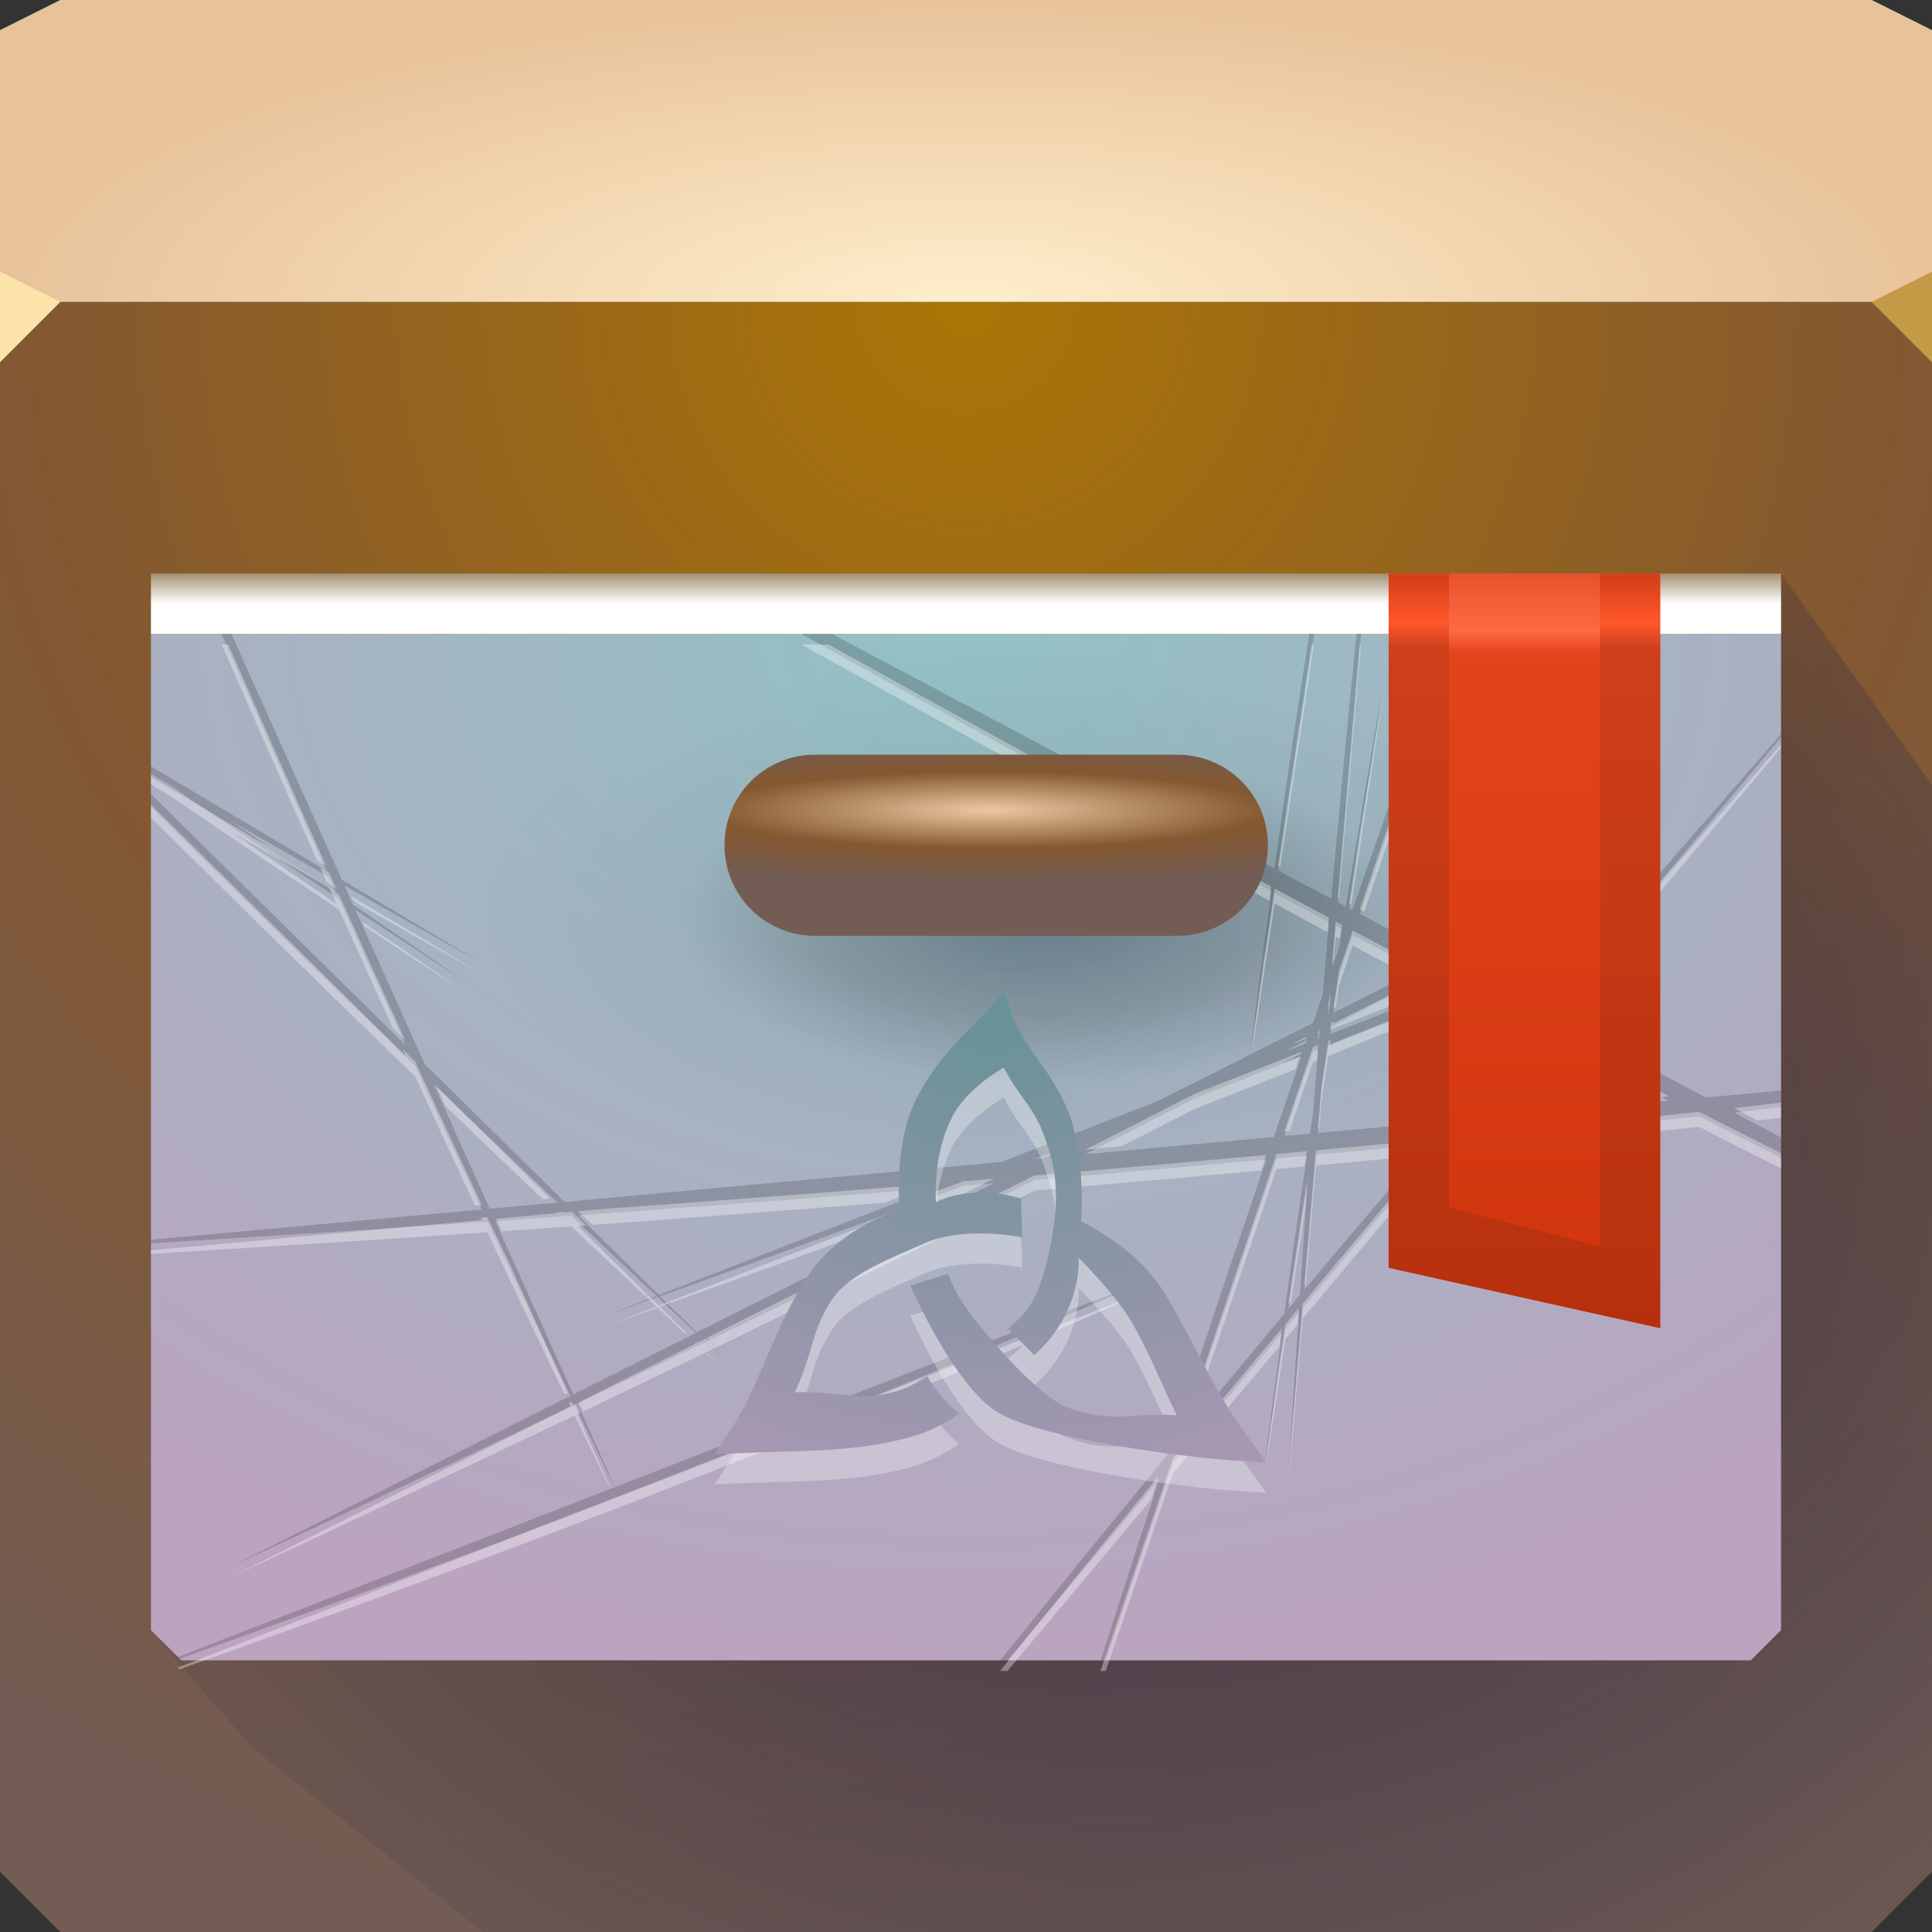 <?xml version="1.0" encoding="UTF-8"?>
<svg width="64" height="64" version="1.1" xmlns="http://www.w3.org/2000/svg" xmlns:cc="http://creativecommons.org/ns#" xmlns:dc="http://purl.org/dc/elements/1.1/" xmlns:rdf="http://www.w3.org/1999/02/22-rdf-syntax-ns#" xmlns:xlink="http://www.w3.org/1999/xlink">
	<rect width="100%" height="100%" fill="#333333" stroke="none"/>
	<defs>
		<radialGradient id="a" cx="-372.26" cy="-19.8" r="29" gradientTransform="matrix(-2.076e-6 1.275 -1.51 0 7.494 511.75)" gradientUnits="userSpaceOnUse">
			<stop stop-color="#001876" stop-opacity=".588" offset="0"/>
			<stop stop-color="#000e3e" stop-opacity="0" offset="1"/>
		</radialGradient>
		<linearGradient id="f" x1="5" x2="5" y1="24" y2="23" gradientTransform="translate(0,-5)" gradientUnits="userSpaceOnUse">
			<stop stop-color="#fff" offset="0"/>
			<stop stop-color="#a19274" offset="1"/>
		</linearGradient>
		<radialGradient id="c" cx="10.667" cy="34" r="32" fr="0" gradientTransform="matrix(0,1.75,-1.75,0,91.5,-8.667)" gradientUnits="userSpaceOnUse">
			<stop stop-color="#ab7505" offset="0"/>
			<stop stop-color="#845830" offset=".537"/>
			<stop stop-color="#735c53" offset="1"/>
		</radialGradient>
		<radialGradient id="g" cx="32" cy="14" r="26" gradientTransform="matrix(-1.1706e-8,1.346,-1.769,-1.5385e-8,56.769,-23.077)" gradientUnits="userSpaceOnUse">
			<stop stop-color="#92c1c5" offset="0"/>
			<stop stop-color="#bca3c0" offset="1"/>
		</radialGradient>
		<radialGradient id="d" cx="32.471" cy="31.104" r="24" gradientTransform="matrix(.786 0 0 .364 9.065 18.067)" gradientUnits="userSpaceOnUse">
			<stop stop-color="#001126" stop-opacity=".353" offset="0"/>
			<stop stop-opacity=".175" offset=".394"/>
			<stop stop-opacity=".031" offset=".635"/>
			<stop stop-opacity="0" offset="1"/>
		</radialGradient>
		<radialGradient id="b" cx="32" cy="37" r="32" gradientTransform="matrix(1 0 0 .312 0 -1.562)" gradientUnits="userSpaceOnUse">
			<stop stop-color="#feeecb" offset="0"/>
			<stop stop-color="#e8c39a" offset="1"/>
		</radialGradient>
		<radialGradient id="radialGradient1848" cx="51.753" cy="20.233" r="9" gradientTransform="matrix(4.4295e-7 -.264 1.926 0 -6.215 39.496)" gradientUnits="userSpaceOnUse">
			<stop stop-color="#ebc8a0" offset="0"/>
			<stop stop-color="#845830" offset=".537"/>
			<stop stop-color="#735c53" offset="1"/>
		</radialGradient>
		<radialGradient id="radialGradient1866" cx="32.814" cy="31.716" r="9.138" gradientTransform="matrix(2.553 0 0 2.178 -50.965 -36.031)" gradientUnits="userSpaceOnUse">
			<stop stop-color="#669296" offset="0"/>
			<stop stop-color="#b498b9" offset="1"/>
		</radialGradient>
		<linearGradient id="linearGradient1888" x1="52" x2="52" y1="42" y2="19" gradientUnits="userSpaceOnUse">
			<stop stop-color="#d2360e" offset="0"/>
			<stop stop-color="#e2441b" stop-opacity=".996" offset=".885"/>
			<stop stop-color="#ff6a44" stop-opacity=".994" offset=".917"/>
			<stop stop-color="#e7522d" offset="1"/>
		</linearGradient>
		<linearGradient id="linearGradient1900" x1="54.361" x2="54.361" y1="43.895" y2="19.195" gradientUnits="userSpaceOnUse">
			<stop stop-color="#b7300d" offset="0"/>
			<stop stop-color="#ce3e19" stop-opacity=".996" offset=".908"/>
			<stop stop-color="#ff552a" stop-opacity=".992" offset=".942"/>
			<stop stop-color="#d83f19" offset="1"/>
		</linearGradient>
	</defs>
	<path d="m0 1v61l2 2h60l2-2v-61h-32z" color="#000000" fill="url(#c)"/>
	<path d="m2 0-2 1v9h64v-9l-2-1h-30z" color="#000000" fill="#267de8"/>
	<path d="m2 0-2 1v9h64v-9l-2-1h-30z" color="#000000" fill="url(#b)"/>
	<path d="m0 9v3l2-2z" fill="#fce3aa"/>
	<path d="m64 12-2-2 2-1z" fill="#c59a47"/>
	<g transform="translate(0,1)">
		<g fill-rule="evenodd">
			<path d="m5 53 3.286 3.838 7.714 6.162h46l2-2v-36l-5-7z" color="#000000" fill="url(#a)"/>
			<path d="m5 20h54v33l-1 1h-52l-1-1z" color="#000000" fill="url(#g)"/>
			<path d="m5 20h54v33l-1 1h-52l-1-1z" color="#000000" fill="url(#d)"/>
			<path d="m5 20h54v-2h-54z" color="#000000" fill="url(#f)"/>
		</g>
		<path d="m7.342 20c1.153 2.621 2.303 5.257 3.465 7.84l-5.699-3.391-0.107-0.074v0.266c0.218 0.128 0.438 0.257 0.656 0.385 1.881 1.29 3.738 2.54 5.576 3.758 0.732 1.622 1.465 3.236 2.201 4.84l-8.434-8.32v0.43c2.934 2.905 5.857 5.782 8.752 8.578 0.734 1.594 1.469 3.179 2.207 4.754l-10.959 1.002v0.121c3.726-0.234 7.454-0.465 11.148-0.721 0.912 1.941 1.829 3.865 2.748 5.773l-11.32 5.686c3.859-1.788 7.678-3.584 11.463-5.389 0.439 0.911 0.877 1.826 1.318 2.728l-14.467 5.625 0.057 0.057c4.936-1.76 9.812-3.541 14.562-5.363 0.029 0.058 0.057 0.118 0.086 0.176l-0.08-0.178c6.111-2.345 12.042-4.75 17.68-7.252l-17.824 6.932-1.244-2.766c1.422-0.678 2.836-1.358 4.246-2.039 0.193 0.18 0.389 0.365 0.582 0.545l-0.562-0.555c3.676-1.777 7.306-3.563 10.881-5.363 2.571-0.216 5.129-0.442 7.674-0.676-1.117 3.286-2.219 6.558-3.279 9.787-1.873 2.274-3.716 4.542-5.535 6.805h0.244l5.018-5.988c-0.658 2.009-1.3 4.004-1.934 5.988h0.172l2.227-6.545 3.603-4.301c-0.195 1.459-0.393 2.924-0.562 4.346l0.68-4.486 0.445-0.533c-0.112 1.719-0.236 3.457-0.324 5.135l0.457-5.291 4.574-5.457c2.87-0.282 5.718-0.582 8.549-0.891 0.911 0.469 1.81 0.911 2.719 1.375v-0.674l-1.551-0.822c0.521-0.058 1.031-0.123 1.551-0.182v-0.549l-2.494 0.229-5.197-2.756 2.627-3.135c0.353-0.155 0.714-0.307 1.065-0.463l-1.004 0.391 5.004-5.971v-0.107c-1.818 2.083-3.64 4.166-5.434 6.244l-4.609 1.793-0.863-0.459c2.243-1.21 4.464-2.424 6.643-3.648l-6.945 3.488-2.744-1.455 3.156-9.275h-0.195c-1.083 3.061-2.156 6.11-3.211 9.143l-0.104-0.055 1.131-7.455c-0.431 2.488-0.846 4.952-1.246 7.394l-0.262-0.139 0.766-8.889h-0.15c-0.297 2.952-0.577 5.878-0.838 8.77l-1.756-0.932 1.188-7.838h-0.158c-0.411 2.629-0.803 5.23-1.156 7.771l-14.654-7.771h-1.016c5.216 2.902 10.407 5.747 15.57 8.521-0.25 1.829-0.489 3.64-0.701 5.412l-3.082 1.549-5.164 2.008-14.469 1.324-4.629-4.566-2.301-5.115c1.23 0.811 2.463 1.628 3.67 2.4l-3.746-2.568-0.283-0.631c1.498 0.85 3.009 1.719 4.481 2.529l-4.564-2.715-3.666-8.148zm0.322 6.205c1.09 0.631 2.157 1.231 3.234 1.844 0.082 0.181 0.164 0.362 0.246 0.543zm34.561 2.377c0.597 0.321 1.198 0.65 1.795 0.969-0.072 0.811-0.134 1.604-0.203 2.408-0.107 0.309-0.218 0.622-0.324 0.93l-2.078 1.045zm11.25 1.082c-0.809 0.937-1.601 1.871-2.404 2.807l-1.853-0.984c1.435-0.603 2.855-1.209 4.258-1.822zm-9.227 0.012c0.069 0.037 0.14 0.074 0.209 0.111-0.033 0.204-0.063 0.404-0.096 0.607-0.077 0.222-0.156 0.446-0.232 0.668zm0.561 0.297c0.732 0.391 1.46 0.767 2.191 1.154l-2.83 1.422 0.189-1.254zm2.519 1.328c0.248 0.132 0.496 0.261 0.744 0.393l-4.01 1.56 0.035-0.229c1.086-0.573 2.158-1.149 3.231-1.725zm1.031 0.545c0.746 0.394 1.494 0.789 2.238 1.18-0.89 1.039-1.77 2.074-2.652 3.111l-4.287 0.393 0.123-1.428 0.223-1.473c1.466-0.59 2.918-1.184 4.356-1.783zm-4.268 0.23c-0.029 0.185-0.061 0.372-0.09 0.557l-0.01 0.006 0.031-0.363zm6.75 1.08c1.485 0.778 2.966 1.544 4.445 2.309l-6.91 0.633zm-7.129 0.074c-0.005 0.055-0.009 0.109-0.014 0.164l-0.064 0.025 0.062-0.18c0.005-0.003 0.01-0.007 0.016-0.01zm-0.416 0.219c-0.013 0.039-0.028 0.078-0.041 0.117l-0.732 0.285c0.256-0.134 0.518-0.268 0.773-0.402zm0.373 0.314c-0.058 0.705-0.115 1.409-0.17 2.109-0.035 0.229-0.065 0.452-0.1 0.68l-0.857 0.078 0.951-2.797c0.059-0.024 0.117-0.047 0.176-0.07zm-0.561 0.227c-0.307 0.895-0.609 1.783-0.912 2.674l-6.244 0.57c1.215-0.616 2.424-1.234 3.625-1.853 1.184-0.461 2.363-0.924 3.531-1.391zm-28.742 0.922c1.372 1.323 2.737 2.626 4.1 3.922l-2.242 0.205zm32.922 1.996c-1.364 1.607-2.738 3.216-4.08 4.818l0.387-4.473c1.231-0.115 2.469-0.226 3.693-0.346zm-12.045 0.123-0.654 0.328-0.293 0.027c0.315-0.119 0.633-0.236 0.947-0.355zm8.049 0.252c-0.262 1.766-0.515 3.515-0.748 5.236-1.141 1.366-2.275 2.73-3.398 4.092l3.143-9.234c0.335-0.031 0.669-0.063 1.004-0.094zm0.02 0.906c-0.093 1.255-0.168 2.475-0.25 3.711-0.128 0.153-0.255 0.306-0.383 0.459zm-10.389 0.008-9.844 4.941-1.219-1.201c3.394-1.205 6.743-2.425 10.057-3.656 0.336-0.028 0.67-0.056 1.006-0.084zm-2.008 0.168-9.092 3.535-2.676-2.641c3.947-0.281 7.87-0.579 11.768-0.895zm-11.988 0.91c0.944 0.896 1.881 1.772 2.82 2.654l-1.602 0.623c0.551-0.195 1.089-0.393 1.639-0.588 0.422 0.396 0.847 0.796 1.268 1.19l-4.061 2.039-2.584-5.744c0.839-0.058 1.683-0.114 2.519-0.174z" fill-opacity=".172" stop-color="#000000" style="paint-order:stroke fill markers"/>
		<path d="m7.342 20.35c1.054 2.394 2.106 4.795 3.166 7.162l0.299 0.178c-1.088-2.418-2.165-4.885-3.244-7.34zm19.199 0c5.195 2.891 10.367 5.724 15.51 8.488 0.021-0.157 0.039-0.309 0.061-0.467-4.864-2.614-9.754-5.294-14.664-8.021zm16.908 0-1.111 7.338 0.07 0.037 1.117-7.375zm1.59 0-0.723 8.389 0.041 0.021 0.725-8.41zm2.994 0-2.986 8.775 0.145 0.076 3.012-8.852zm-2.209 1.633c-0.263 1.517-0.509 3.008-0.76 4.508l-0.371 2.447 0.07 0.037zm13.176 1.68c-1.598 1.831-3.195 3.662-4.777 5.49l0.395-0.154 4.383-5.229zm-54 1.062v0.266c0.218 0.128 0.438 0.257 0.656 0.385 1.881 1.29 3.738 2.54 5.576 3.758 0.595 1.318 1.192 2.627 1.789 3.934l0.412 0.406c-0.736-1.604-1.469-3.218-2.201-4.84-0.108-0.072-0.22-0.149-0.328-0.221 0.08 0.177 0.161 0.353 0.24 0.529l-3.481-2.387c1.06 0.614 2.098 1.198 3.144 1.793-0.654-0.435-1.323-0.893-1.982-1.336l-3.719-2.213zm0 0.928v0.43c2.934 2.905 5.857 5.782 8.752 8.578 0.659 1.433 1.321 2.856 1.984 4.273l0.223-0.02c-0.738-1.575-1.474-3.16-2.207-4.754-0.139-0.134-0.281-0.278-0.42-0.412 0.034 0.074 0.067 0.15 0.102 0.225zm49.736 1.94-6.461 3.244 0.281 0.15c2.084-1.126 4.153-2.255 6.18-3.394zm-44.133 0.139c0.068 0.152 0.135 0.308 0.203 0.459l-0.223-0.133 0.561 0.385c-0.082-0.181-0.164-0.361-0.246-0.543-0.098-0.056-0.197-0.112-0.295-0.168zm31.621 0.701-0.389 2.572c-0.121 0.919-0.247 1.843-0.357 2.746l0.018-0.008 0.729-4.811c0.584 0.314 1.171 0.635 1.754 0.947 0.014-0.16 0.027-0.317 0.041-0.479-0.597-0.319-1.198-0.648-1.795-0.969zm-30.596 0.25 0.061 0.133 0.24 0.164c1.325 0.754 2.657 1.518 3.957 2.234zm42.967 0.344c-0.141 0.061-0.281 0.123-0.422 0.184-0.201 0.232-0.407 0.465-0.607 0.697l-0.191 0.074-0.098 0.117c0.065-0.028 0.132-0.056 0.197-0.084-0.71 0.822-1.407 1.642-2.109 2.463l0.234 0.125 2.336-2.789c0.353-0.155 0.714-0.307 1.065-0.463l-1.004 0.391zm-10.348 0.5-0.119 1.387c0.019-0.054 0.038-0.109 0.057-0.164l0.062-0.723c0.045 0.024 0.091 0.048 0.137 0.072 0.024-0.153 0.047-0.306 0.072-0.461-0.069-0.037-0.14-0.074-0.209-0.111zm-32.232 0.012 0.068 0.154c1.123 0.741 2.25 1.486 3.352 2.191zm32.793 0.285-0.449 1.322-0.189 1.254 0.082-0.041 0.107-0.713 0.449-1.322c0.57 0.304 1.137 0.6 1.705 0.898l0.486-0.244c-0.731-0.388-1.459-0.764-2.191-1.154zm8.115 0.334-3.422 1.332 0.236 0.125c1.029-0.434 2.048-0.871 3.061-1.31 0.042-0.049 0.083-0.098 0.125-0.146zm-5.596 0.994c-0.156 0.084-0.314 0.168-0.471 0.252 0.047 0.025 0.095 0.049 0.143 0.074l-2.83 1.422 0.01-0.068c-0.028 0.015-0.054 0.03-0.082 0.045l-0.035 0.229 2.006-0.781c0.419-0.224 0.842-0.447 1.26-0.672 0.067 0.035 0.133 0.07 0.199 0.105l0.545-0.213c-0.248-0.131-0.496-0.261-0.744-0.393zm1.031 0.545c-0.176 0.073-0.357 0.146-0.533 0.219 0.082 0.043 0.164 0.086 0.246 0.129l-4.01 1.56 0.025-0.158c-0.028 0.011-0.056 0.022-0.084 0.033l-0.223 1.473-0.123 1.428 0.043-0.004 0.08-0.924 0.223-1.473c1.466-0.59 2.918-1.184 4.356-1.783 0.648 0.342 1.296 0.685 1.943 1.025 0.099-0.115 0.196-0.23 0.295-0.346-0.745-0.391-1.492-0.786-2.238-1.18zm-4.268 0.23-0.068 0.199-0.031 0.363 0.01-0.006c0.029-0.185 0.06-0.371 0.09-0.557zm6.75 1.08-0.289 0.346c0.015 0.008 0.03 0.016 0.045 0.023-0.735 0.858-1.463 1.714-2.191 2.57l0.424-0.039 2.012-2.4c1.212 0.635 2.42 1.258 3.627 1.883l0.818-0.074c-1.479-0.764-2.96-1.53-4.445-2.309zm-7.129 0.074c-0.005 0.003-0.01 0.007-0.016 0.01l-0.062 0.18 0.064-0.025c0.005-0.055 0.009-0.109 0.014-0.164zm-0.432 0.264-0.545 0.273 0.52-0.201c0.008-0.024 0.017-0.048 0.025-0.072zm0.389 0.27c-0.059 0.024-0.117 0.047-0.176 0.07l-0.951 2.797 0.176-0.016 0.775-2.281c0.045-0.018 0.09-0.035 0.135-0.053 0.01-0.124 0.019-0.247 0.029-0.371l-0.023 0.01 0.029-0.084c2e-3 -0.024 0.004-0.048 0.006-0.072zm-0.561 0.227c-1.168 0.466-2.347 0.93-3.531 1.391-1.201 0.62-2.41 1.237-3.625 1.853l1.191-0.109c0.813-0.414 1.627-0.828 2.434-1.244 1.118-0.435 2.23-0.872 3.334-1.312 0.048-0.141 0.096-0.282 0.145-0.424l-0.533 0.207c0.187-0.098 0.375-0.195 0.562-0.293 0.008-0.023 0.016-0.045 0.023-0.068zm-28.635 1.16 0.287 0.641c1.079 1.038 2.155 2.064 3.228 3.086l0.24-0.021zm44.525 0.523c-0.52 0.059-1.03 0.124-1.551 0.182l0.771 0.41c0.259-0.031 0.518-0.062 0.779-0.092zm-2.719 0.303c-2.831 0.309-5.679 0.608-8.549 0.891l-0.455 0.543c0.004-3.82e-4 0.008-0.002 0.012-2e-3 -0.336 0.395-0.668 0.79-1.004 1.185l-3.127 3.731-0.34 3.932c-0.039 0.62-0.085 1.252-0.117 1.859l0.457-5.291 4.574-5.457c2.87-0.282 5.718-0.582 8.549-0.891 0.911 0.469 1.81 0.911 2.719 1.375v-0.5c-0.909-0.464-1.808-0.906-2.719-1.375zm-8.992 0.932c-1.225 0.12-2.462 0.23-3.693 0.346l-0.387 4.473c0.016-0.019 0.033-0.038 0.049-0.057l0.338-3.916c1.078-0.101 2.159-0.2 3.234-0.303 0.154-0.181 0.305-0.362 0.459-0.543zm-3.996 0.375c-0.335 0.031-0.669 0.063-1.004 0.094l-3.143 9.234c0.096-0.116 0.193-0.232 0.289-0.348l2.853-8.387c0.311-0.029 0.621-0.059 0.932-0.088 0.025-0.17 0.047-0.335 0.072-0.506zm-1.346 0.125c-2.545 0.234-5.103 0.46-7.674 0.676-2.766 1.393-5.573 2.774-8.4 4.152l-2.457 1.234 0.316 0.311c3.559-1.722 7.077-3.453 10.541-5.197 2.513-0.211 5.013-0.432 7.502-0.66 0.059-0.173 0.113-0.343 0.172-0.516zm1.365 0.781-0.633 4.17c0.031-0.037 0.061-0.074 0.092-0.111l0.48-3.16c0.021-0.3 0.038-0.595 0.061-0.898zm-10.389 0.008c-0.336 0.028-0.67 0.056-1.006 0.084-0.582 0.216-1.181 0.427-1.766 0.643 0.253-0.02 0.511-0.038 0.764-0.059l-8.729 3.394 0.045 0.043c3.073-1.093 6.108-2.199 9.115-3.314zm-2.008 0.168c-3.616 0.293-7.258 0.567-10.916 0.83l-0.84 0.076 0.459 0.453c3.252-0.233 6.481-0.482 9.699-0.738zm-11.971 0.926-0.25 0.023-0.021-0.021c-0.077 0.005-0.155 0.01-0.232 0.016 0.009 0.008 0.017 0.017 0.025 0.025l-2.027 0.186 0.188 0.414c0.767-0.053 1.537-0.104 2.301-0.158 0.818 0.777 1.631 1.537 2.445 2.301l0.088-0.035-2.312-2.281c0.091-0.006 0.18-0.015 0.271-0.021-0.159-0.15-0.316-0.296-0.475-0.447zm-2.797 0.176c-0.076 0.005-0.153 0.01-0.229 0.016 0.013 0.027 0.026 0.055 0.039 0.082l-10.959 1.002v0.121c3.726-0.234 7.454-0.465 11.148-0.721 0.848 1.805 1.702 3.592 2.557 5.369l0.104-0.051-1.881-4.182c-0.259-0.548-0.521-1.087-0.779-1.637zm22.047 2.363-17.633 6.857 0.033 0.072c-0.012-0.024-0.023-0.048-0.035-0.072l-0.189 0.074-0.049-0.107c-0.005 2e-3 -0.01 0.004-0.016 0.006 0.017 0.035 0.034 0.071 0.051 0.105l-14.467 5.625 0.057 0.057c4.936-1.76 9.812-3.541 14.562-5.363 0.029 0.058 0.057 0.118 0.086 0.176l-0.08-0.178c6.111-2.345 12.042-4.75 17.68-7.252zm-16.705 0.24c-0.03 0.011-0.06 0.022-0.09 0.033 0.116 0.108 0.232 0.218 0.348 0.326l-1.602 0.623c0.551-0.195 1.089-0.393 1.639-0.588 0.306 0.288 0.613 0.576 0.92 0.863l0.041-0.02-0.885-0.871c0.104-0.037 0.205-0.074 0.309-0.111-0.015-0.014-0.03-0.029-0.045-0.043l-0.301 0.117zm21.535 0.41-0.445 0.533-0.234 1.553c-0.154 1.153-0.311 2.31-0.445 3.434l0.68-4.486 0.412-0.492c0.012-0.181 0.021-0.36 0.033-0.541zm-0.562 0.674-3.316 3.957-0.287 0.344-2.227 6.545h-0.01c-0.053 0.166-0.109 0.334-0.162 0.5h0.172l2.227-6.545 3.527-4.209c0.027-0.199 0.05-0.393 0.076-0.592zm-19.066 0.326-0.316 0.158-0.027-0.027c-0.01 0.005-0.021 0.009-0.031 0.014 0.01 0.01 0.021 0.02 0.031 0.029l-3.879 1.947 0.139 0.307c1.36-0.649 2.712-1.3 4.061-1.951 0.193 0.18 0.389 0.365 0.582 0.545l-0.562-0.555c0.111-0.054 0.221-0.108 0.332-0.162-0.109-0.102-0.22-0.203-0.328-0.305zm-4.455 2.102c-0.032 0.015-0.065 0.031-0.098 0.047 0.018 0.037 0.035 0.075 0.053 0.111l-11.32 5.686c3.859-1.788 7.678-3.584 11.463-5.389 0.371 0.77 0.743 1.54 1.115 2.307l0.025-0.01-1.053-2.338c0.037-0.017 0.073-0.035 0.109-0.053-0.048-0.1-0.098-0.199-0.146-0.299l-0.098 0.049zm19.443 2.463c-1.774 2.157-3.526 4.308-5.252 6.455h0.244l4.756-5.674c0.085-0.262 0.166-0.519 0.252-0.781z" fill="#fff" fill-opacity=".346" stop-color="#000000" style="paint-order:stroke fill markers"/>
		<path d="m27 24h12c1.662 0 3 1.338 3 3s-1.338 3-3 3h-12c-1.662 0-3-1.338-3-3s1.338-3 3-3z" color="#000000" fill="url(#radialGradient1848)" fill-rule="evenodd"/>
	</g>
	<path d="m33.267 33.863-0.532 0.59c-0.469 0.52-1.611 1.429-2.374 2.93-0.481 0.946-0.642 2.236-0.572 3.675-1.292 0.478-2.339 1.189-3.006 2.184-1.117 1.667-1.618 3.619-2.428 4.88l-0.679 1.049 1.078-0.045c1.834-0.079 3.815-0.012 5.658-0.6 0.479-0.153 0.919-0.399 1.359-0.691-0.524-0.44-0.851-0.889-1.053-1.243-0.004-0.007-0.564 0.351-0.874 0.45-1.351 0.431-1.995 0.025-3.515 0.079 0.615-1.273 0.512-1.994 1.242-3.083 0.554-0.827 1.889-1.34 3.087-1.866 1.198-0.526 2.979-0.242 3.204-0.178l-0.039-1.292c-0.297-0.088-0.632-0.159-1.004-0.184-1.116-0.074-1.744 0.267-1.817 0.309-0.043-1.114 0.156-2.073 0.534-2.818 0.473-0.931 1.582-1.569 1.717-1.645 0.533 1.043 1.022 1.301 1.383 2.398 0.219 0.665 0.625 1.664 0.046 4.029-0.361 1.473-0.825 1.831-1.299 2.22l0.879 0.879c0.283-0.249 0.607-0.602 0.868-1.037 0.656-1.092 0.61-2.071 0.602-2.188 0 0 1.236 1.233 1.743 2.11 0.658 1.137 0.899 1.877 1.51 3.11-1.355-0.109-2.238 0.299-3.689-0.285-0.393-0.158-1.211-0.805-2.183-1.906-0.972-1.101-1.454-1.779-1.706-2.496l-1.251 0.386c0.015 0.046 1.46 3.349 2.91 4.211 1.45 0.863 6.144 1.473 7.659 1.574l1.23 0.082-0.806-1.109c-0.843-1.159-1.49-2.646-2.498-4.388-0.601-1.039-1.592-1.855-2.834-2.495 0 0 0.131-1.838-0.301-3.264-0.462-1.529-1.583-2.442-1.966-3.531z" fill="#fff" fill-opacity=".299" fill-rule="evenodd"/>
	<g>
		<path d="m33.267 32.863-0.532 0.59c-0.469 0.52-1.611 1.429-2.374 2.93-0.481 0.946-0.642 2.236-0.572 3.675-1.292 0.478-2.339 1.189-3.006 2.184-1.117 1.667-1.618 3.619-2.428 4.88l-0.679 1.049 1.078-0.045c1.834-0.079 3.815-0.012 5.658-0.6 0.479-0.153 0.919-0.399 1.359-0.691-0.524-0.44-0.851-0.889-1.053-1.243-0.004-0.007-0.564 0.351-0.874 0.45-1.351 0.431-1.995 0.025-3.515 0.079 0.615-1.273 0.512-1.994 1.242-3.083 0.554-0.827 1.889-1.34 3.087-1.866 1.198-0.526 2.979-0.242 3.204-0.178l-0.039-1.292c-0.297-0.088-0.632-0.159-1.004-0.184-1.116-0.074-1.744 0.267-1.817 0.309-0.043-1.114 0.156-2.073 0.534-2.818 0.473-0.931 1.582-1.569 1.717-1.645 0.533 1.043 1.022 1.301 1.383 2.398 0.219 0.665 0.625 1.664 0.046 4.029-0.361 1.473-0.825 1.831-1.299 2.22l0.879 0.879c0.283-0.249 0.607-0.602 0.868-1.037 0.656-1.092 0.61-2.071 0.602-2.188 0 0 1.236 1.233 1.743 2.11 0.658 1.137 0.899 1.877 1.51 3.11-1.355-0.109-2.238 0.299-3.689-0.285-0.393-0.158-1.211-0.805-2.183-1.906-0.972-1.101-1.454-1.779-1.706-2.496l-1.251 0.386c0.015 0.046 1.46 3.349 2.91 4.211 1.45 0.863 6.144 1.473 7.659 1.574l1.23 0.082-0.806-1.109c-0.843-1.159-1.49-2.646-2.498-4.388-0.601-1.039-1.592-1.855-2.834-2.495 0 0 0.131-1.838-0.301-3.264-0.462-1.529-1.583-2.442-1.966-3.531z" fill="url(#radialGradient1866)" fill-rule="evenodd"/>
		<path d="m46 19h9v25l-9-2z" fill="url(#linearGradient1900)" stop-color="#000000" style="paint-order:stroke fill markers"/>
		<path d="m48 19h5v22.294l-5-1.294z" fill="url(#linearGradient1888)" stop-color="#000000" style="paint-order:stroke fill markers"/>
	</g>
</svg>
